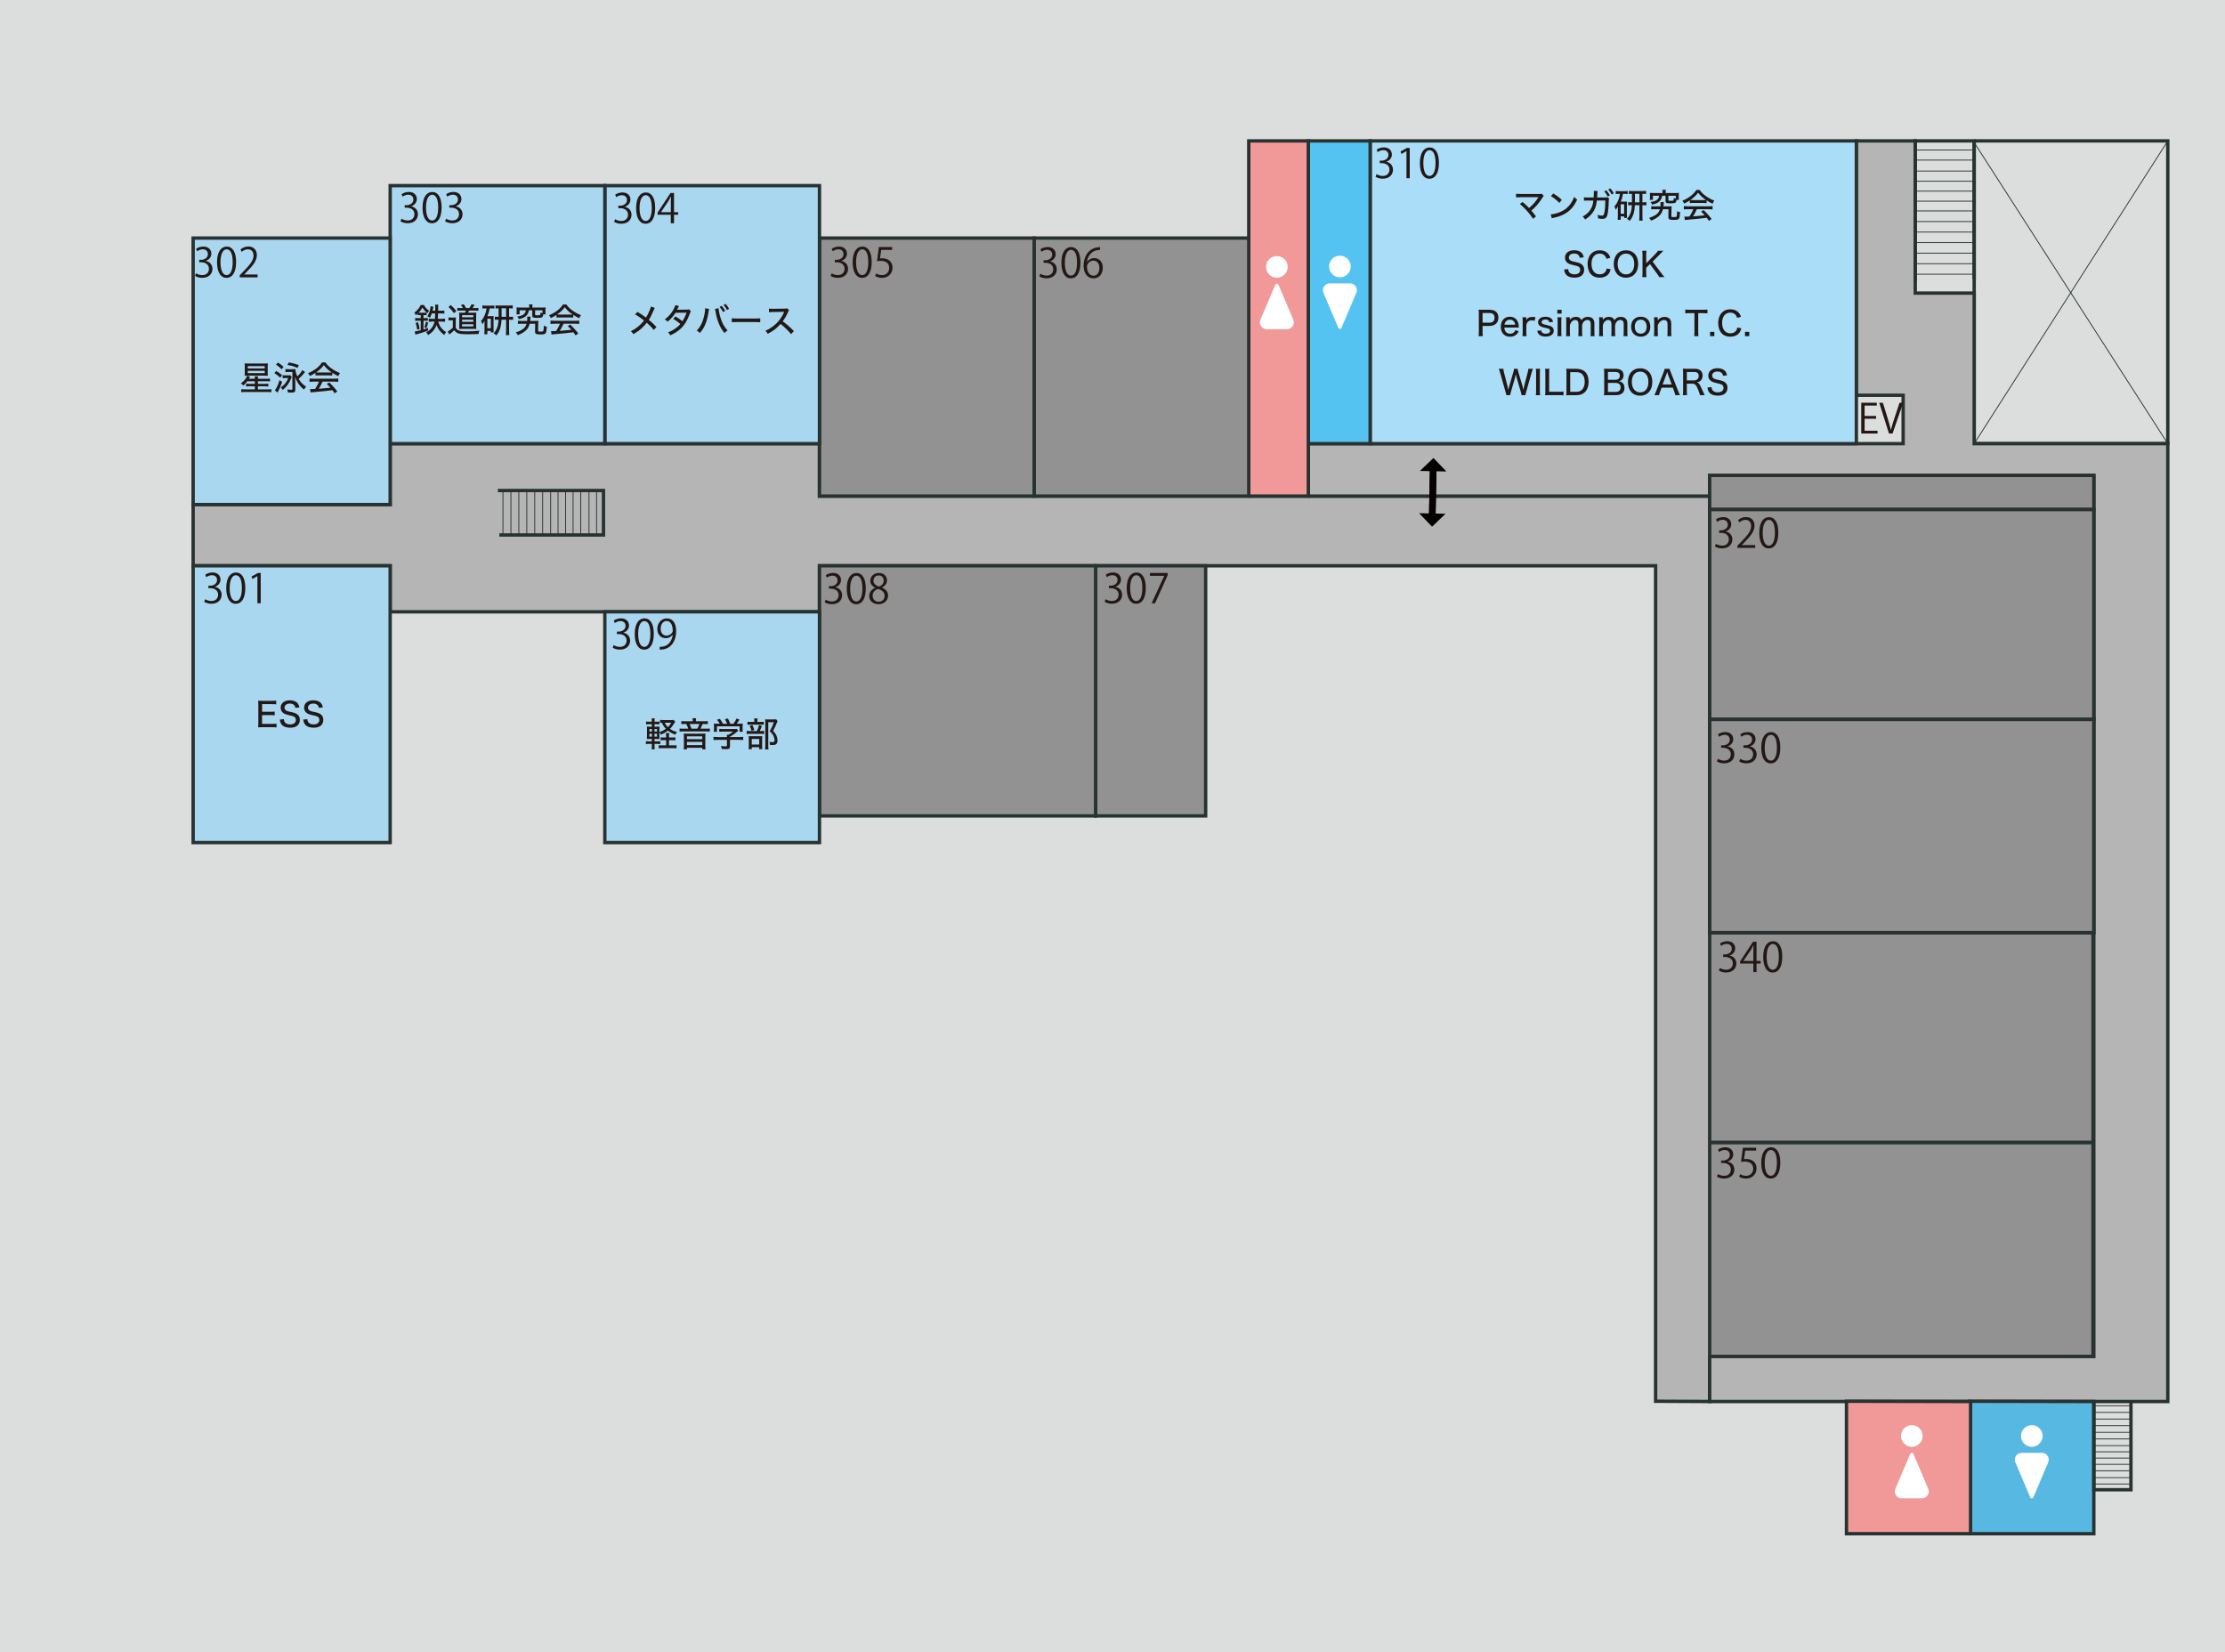 <?xml version="1.0" encoding="UTF-8"?>
<svg xmlns="http://www.w3.org/2000/svg" width="660" height="490" viewBox="0 0 660 490">
  <rect x="0" y="0" width="660" height="490" fill="#808080" stroke="none"/>
  <g id="_背景" data-name="背景">
    <polyline id="base" points="0 0 660 0 660 490 0 490" fill="#dcdddd"/>
    <rect x="506.91" y="276.63" width="113.95" height="62.25" fill="#929292" stroke="#283331" stroke-miterlimit="10" stroke-width="1.04"/>
    <rect x="506.91" y="338.9" width="113.95" height="63.46" fill="#929292" stroke="#283331" stroke-miterlimit="10" stroke-width="1.05"/>
  </g>
  <g id="_廊下" data-name="廊下">
    <polyline points="585.6 41.79 585.6 131.59 643.03 131.59 643.03 41.79 585.6 41.79" fill="#dcdddd" stroke="#283331" stroke-miterlimit="10"/>
    <line x1="585.6" y1="131.59" x2="643.03" y2="41.79" fill="none" stroke="#283331" stroke-miterlimit="10" stroke-width=".25"/>
    <line x1="585.6" y1="42.28" x2="643.03" y2="131.59" fill="none" stroke="#283331" stroke-miterlimit="10" stroke-width=".25"/>
    <polyline points="179.41 181.46 115.74 181.46 115.74 167.81 57.29 167.81 57.29 149.65 115.74 149.65 115.74 131.59 243.08 131.59 243.08 147.14 388.08 147.14 491.99 147.14 507.14 147.14 507.14 415.69 491.1 415.61 491.1 167.81 357.63 167.81 243.08 167.81 243.08 181.46 179.41 181.46" fill="#b5b5b6" stroke="#283331" stroke-miterlimit="10"/>
    <polyline points="388.08 147.14 388.08 131.59 550.65 131.59 564.53 131.59 564.53 117.23 550.65 117.23 550.65 41.79 568.12 41.79 568.12 86.93 585.6 86.93 585.6 131.59 643.03 131.59 643.03 415.69 507.14 415.69 507.14 402.35 621.09 402.35 621.09 151.12 621.09 141.01 507.14 141.01 507.14 147.14 388.08 147.14" fill="#b5b5b6" stroke="#283331" stroke-miterlimit="10"/>
    <g id="_矢印" data-name="矢印">
      <path d="m424.79,156.22l4-3.84-2.94-.06.29-14.71-1.96-.04-.29,14.71-2.94-.06,3.84,4Z" fill="#040000"/>
      <path d="m425.2,135.84l-4,3.84,2.94.06-.29,14.71,1.96.04.29-14.71,2.94.06-3.84-4Z" fill="#040000"/>
    </g>
  </g>
  <g id="_男性用トイレ" data-name="男性用トイレ">
    <polygon points="621.09 415.69 584.29 415.61 584.29 454.9 621.09 454.9 621.09 415.69" fill="#57b9e2" stroke="#283331" stroke-miterlimit="10"/>
    <polyline points="388.08 131.59 406.45 131.59 406.45 41.79 388.08 41.79 388.08 131.59" fill="#54c3f1" stroke="#283331" stroke-miterlimit="10"/>
  </g>
  <g id="_女性用トイレ" data-name="女性用トイレ">
    <polyline points="370.42 147.14 388.08 147.14 388.08 41.79 370.42 41.79 370.42 147.14" fill="#f19899" stroke="#283331" stroke-miterlimit="10"/>
    <polygon points="584.53 415.69 547.72 415.61 547.72 454.9 584.53 454.9 584.53 415.69" fill="#f19899" stroke="#283331" stroke-miterlimit="10"/>
  </g>
  <g id="_使用不可能教室等" data-name="使用不可能教室等">
    <g id="_トイレマーク" data-name="トイレマーク">
      <g id="_男女" data-name="男女">
        <path d="m397.46,82.26c1.77,0,3.21-1.44,3.21-3.21s-1.44-3.21-3.21-3.21-3.21,1.44-3.21,3.21,1.44,3.21,3.21,3.21Z" fill="#fff"/>
        <path d="m400.46,84.05h-6.02c-.68,0-1.31.34-1.69.91-.37.57-.44,1.28-.17,1.91l4.4,10.36c.08.19.26.31.47.31s.39-.12.47-.31l4.4-10.36c.27-.62.2-1.34-.17-1.91-.37-.57-1.01-.91-1.69-.91Z" fill="#fff"/>
      </g>
      <g id="_男女-2" data-name="男女">
        <path d="m567.1,429.12c1.77,0,3.21-1.44,3.21-3.21s-1.44-3.21-3.21-3.21-3.21,1.44-3.21,3.21,1.44,3.21,3.21,3.21Z" fill="#fff"/>
        <path d="m571.97,441.58l-4.4-10.36c-.08-.19-.26-.31-.47-.31s-.39.12-.47.31l-4.4,10.36c-.27.62-.2,1.34.17,1.91.37.57,1.01.91,1.69.91h6.02c.68,0,1.31-.34,1.69-.91.37-.57.44-1.28.17-1.91Z" fill="#fff"/>
      </g>
      <g id="_男女-3" data-name="男女">
        <path d="m378.76,82.37c1.77,0,3.21-1.44,3.21-3.21s-1.44-3.21-3.21-3.21-3.21,1.44-3.21,3.21,1.44,3.21,3.21,3.21Z" fill="#fff"/>
        <path d="m383.63,94.82l-4.4-10.36c-.08-.19-.26-.31-.47-.31s-.39.12-.47.31l-4.4,10.36c-.27.62-.2,1.34.17,1.91.37.57,1.01.91,1.69.91h6.02c.68,0,1.31-.34,1.69-.91.37-.57.44-1.28.17-1.91Z" fill="#fff"/>
      </g>
      <g id="_男女-4" data-name="男女">
        <path d="m602.69,429.12c1.77,0,3.21-1.44,3.21-3.21s-1.44-3.21-3.21-3.21-3.21,1.44-3.21,3.21,1.44,3.21,3.21,3.21Z" fill="#fff"/>
        <path d="m605.7,430.91h-6.02c-.68,0-1.31.34-1.69.91-.37.57-.44,1.28-.17,1.91l4.4,10.36c.08.19.26.31.47.31s.39-.12.47-.31l4.4-10.36c.27-.62.2-1.34-.17-1.91-.37-.57-1.01-.91-1.69-.91Z" fill="#fff"/>
      </g>
    </g>
    <rect x="324.98" y="167.81" width="32.65" height="74.19" fill="#929292" stroke="#283331" stroke-miterlimit="10"/>
    <rect x="507.14" y="141.01" width="113.95" height="10.11" fill="#929292" stroke="#283331" stroke-miterlimit="10"/>
    <rect x="507.14" y="151.12" width="113.95" height="62.25" fill="#929292" stroke="#283331" stroke-miterlimit="10" stroke-width="1.04"/>
    <rect x="507.14" y="213.37" width="113.95" height="63.27" fill="#929292" stroke="#283331" stroke-miterlimit="10" stroke-width="1.05"/>
    <rect id="room306" x="306.75" y="70.61" width="63.67" height="76.53" fill="#929292" stroke="#283331" stroke-miterlimit="10"/>
    <rect id="room308" x="243.08" y="167.81" width="81.9" height="74.19" fill="#929292" stroke="#283331" stroke-miterlimit="10"/>
    <rect id="room305" x="243.08" y="70.61" width="63.67" height="76.53" fill="#929292" stroke="#283331" stroke-miterlimit="10"/>
  </g>
  <g id="_階段" data-name="階段">
    <g>
      <polyline points="632.1 415.69 632.1 441.86 621.09 441.86 621.09 416.06" fill="none" stroke="#283331" stroke-miterlimit="10"/>
      <line x1="632.1" y1="426.79" x2="621.09" y2="426.79" fill="none" stroke="#283331" stroke-miterlimit="10" stroke-width=".25"/>
      <line x1="632.1" y1="424.83" x2="621.09" y2="424.83" fill="none" stroke="#283331" stroke-miterlimit="10" stroke-width=".25"/>
      <line x1="632.1" y1="422.86" x2="621.09" y2="422.86" fill="none" stroke="#283331" stroke-miterlimit="10" stroke-width=".25"/>
      <line x1="632.1" y1="420.89" x2="621.09" y2="420.89" fill="none" stroke="#283331" stroke-miterlimit="10" stroke-width=".25"/>
      <line x1="632.1" y1="418.92" x2="621.09" y2="418.92" fill="none" stroke="#283331" stroke-miterlimit="10" stroke-width=".25"/>
      <line x1="621.09" y1="416.95" x2="632.1" y2="416.95" fill="none" stroke="#283331" stroke-miterlimit="10" stroke-width=".25"/>
      <line x1="632.1" y1="428.77" x2="621.09" y2="428.77" fill="none" stroke="#283331" stroke-miterlimit="10" stroke-width=".25"/>
      <line x1="632.1" y1="430.6" x2="621.09" y2="430.6" fill="none" stroke="#283331" stroke-miterlimit="10" stroke-width=".25"/>
      <line x1="632.1" y1="432.47" x2="621.09" y2="432.47" fill="none" stroke="#283331" stroke-miterlimit="10" stroke-width=".25"/>
      <line x1="632.1" y1="434.32" x2="621.09" y2="434.32" fill="none" stroke="#283331" stroke-miterlimit="10" stroke-width=".25"/>
      <line x1="632.1" y1="436.23" x2="621.09" y2="436.23" fill="none" stroke="#283331" stroke-miterlimit="10" stroke-width=".25"/>
      <line x1="632.1" y1="438.27" x2="621.09" y2="438.27" fill="none" stroke="#283331" stroke-miterlimit="10" stroke-width=".25"/>
      <line x1="632.1" y1="440.15" x2="621.09" y2="440.15" fill="none" stroke="#283331" stroke-miterlimit="10" stroke-width=".25"/>
    </g>
    <g>
      <polyline points="147.68 145.49 179.01 145.49 179.01 158.67 148.12 158.67" fill="none" stroke="#283331" stroke-miterlimit="10"/>
      <line x1="160.97" y1="145.49" x2="160.97" y2="158.67" fill="none" stroke="#283331" stroke-miterlimit="10" stroke-width=".25"/>
      <line x1="158.62" y1="145.49" x2="158.62" y2="158.67" fill="none" stroke="#283331" stroke-miterlimit="10" stroke-width=".25"/>
      <line x1="156.26" y1="145.49" x2="156.26" y2="158.67" fill="none" stroke="#283331" stroke-miterlimit="10" stroke-width=".25"/>
      <line x1="153.9" y1="145.49" x2="153.9" y2="158.67" fill="none" stroke="#283331" stroke-miterlimit="10" stroke-width=".25"/>
      <line x1="151.55" y1="145.49" x2="151.55" y2="158.67" fill="none" stroke="#283331" stroke-miterlimit="10" stroke-width=".25"/>
      <line x1="149.19" y1="158.67" x2="149.19" y2="145.49" fill="none" stroke="#283331" stroke-miterlimit="10" stroke-width=".25"/>
      <line x1="163.34" y1="145.49" x2="163.34" y2="158.67" fill="none" stroke="#283331" stroke-miterlimit="10" stroke-width=".25"/>
      <line x1="165.53" y1="145.49" x2="165.53" y2="158.67" fill="none" stroke="#283331" stroke-miterlimit="10" stroke-width=".25"/>
      <line x1="167.77" y1="145.49" x2="167.77" y2="158.67" fill="none" stroke="#283331" stroke-miterlimit="10" stroke-width=".25"/>
      <line x1="169.99" y1="145.49" x2="169.99" y2="158.67" fill="none" stroke="#283331" stroke-miterlimit="10" stroke-width=".25"/>
      <line x1="172.27" y1="145.49" x2="172.27" y2="158.67" fill="none" stroke="#283331" stroke-miterlimit="10" stroke-width=".25"/>
      <line x1="174.72" y1="145.49" x2="174.72" y2="158.67" fill="none" stroke="#283331" stroke-miterlimit="10" stroke-width=".25"/>
      <line x1="176.97" y1="145.49" x2="176.97" y2="158.67" fill="none" stroke="#283331" stroke-miterlimit="10" stroke-width=".25"/>
    </g>
    <g>
      <polyline points="568.12 83.34 568.12 41.79 585.6 41.79 585.6 82.76" fill="none" stroke="#283331" stroke-miterlimit="10"/>
      <line x1="568.12" y1="65.71" x2="585.6" y2="65.71" fill="none" stroke="#283331" stroke-miterlimit="10" stroke-width=".25"/>
      <line x1="568.12" y1="68.83" x2="585.6" y2="68.83" fill="none" stroke="#283331" stroke-miterlimit="10" stroke-width=".25"/>
      <line x1="568.12" y1="71.96" x2="585.6" y2="71.96" fill="none" stroke="#283331" stroke-miterlimit="10" stroke-width=".25"/>
      <line x1="568.12" y1="75.08" x2="585.6" y2="75.08" fill="none" stroke="#283331" stroke-miterlimit="10" stroke-width=".25"/>
      <line x1="568.12" y1="78.21" x2="585.6" y2="78.21" fill="none" stroke="#283331" stroke-miterlimit="10" stroke-width=".25"/>
      <line x1="568.12" y1="81.33" x2="585.6" y2="81.33" fill="none" stroke="#283331" stroke-miterlimit="10" stroke-width=".25"/>
      <line x1="568.12" y1="62.56" x2="585.6" y2="62.56" fill="none" stroke="#283331" stroke-miterlimit="10" stroke-width=".25"/>
      <line x1="568.12" y1="59.67" x2="585.6" y2="59.67" fill="none" stroke="#283331" stroke-miterlimit="10" stroke-width=".25"/>
      <line x1="568.12" y1="56.69" x2="585.6" y2="56.69" fill="none" stroke="#283331" stroke-miterlimit="10" stroke-width=".25"/>
      <line x1="568.12" y1="53.75" x2="585.6" y2="53.75" fill="none" stroke="#283331" stroke-miterlimit="10" stroke-width=".25"/>
      <line x1="568.12" y1="50.73" x2="585.6" y2="50.73" fill="none" stroke="#283331" stroke-miterlimit="10" stroke-width=".25"/>
      <line x1="568.12" y1="47.48" x2="585.6" y2="47.48" fill="none" stroke="#283331" stroke-miterlimit="10" stroke-width=".25"/>
      <line x1="568.12" y1="44.5" x2="585.6" y2="44.5" fill="none" stroke="#283331" stroke-miterlimit="10" stroke-width=".25"/>
    </g>
  </g>
  <g id="MLOC-available">
    <rect id="room309" x="179.41" y="181.46" width="63.67" height="68.45" fill="#a8d7ef" stroke="#283331" stroke-miterlimit="10"/>
    <rect id="room304" x="179.41" y="55.06" width="63.67" height="76.53" fill="#a8d7ef" stroke="#283331" stroke-miterlimit="10"/>
    <rect id="room303" x="115.74" y="55.06" width="63.67" height="76.53" fill="#a8d7ef" stroke="#283331" stroke-miterlimit="10"/>
    <rect id="room302" x="57.29" y="70.61" width="58.44" height="79.04" fill="#a8d7ef" stroke="#283331" stroke-miterlimit="10"/>
    <rect id="room310" x="406.49" y="41.79" width="144.16" height="89.8" fill="#aaddf7" stroke="#283331" stroke-miterlimit="10"/>
    <rect id="room301" x="57.29" y="167.81" width="58.44" height="82.1" fill="#a8d7ef" stroke="#283331" stroke-miterlimit="10"/>
  </g>
  <g id="MNOINT-word">
    <g>
      <path d="m556.92,128.59h-4.82v-9.14h4.62v.84h-3.62v3.09h3.41v.83h-3.41v3.54h3.83v.84Z" fill="#231815"/>
      <path d="m564.53,119.45l-3.14,9.14h-1.06l-2.89-9.13h1.08l1.4,4.58c.38,1.24.72,2.39.96,3.45h.04c.24-1.07.61-2.25,1.02-3.45l1.52-4.59h1.07Z" fill="#231815"/>
    </g>
    <g>
      <path d="m61.06,77.41c1.06.18,1.96,1.03,1.96,2.33,0,1.43-1.03,2.67-3.05,2.67-.9,0-1.71-.29-2.12-.58l.3-.77c.32.22,1.04.54,1.83.54,1.51,0,2-1.06,2-1.88,0-1.32-1.12-1.92-2.29-1.92h-.59v-.74h.59c.86,0,1.98-.54,1.98-1.67,0-.78-.47-1.45-1.55-1.45-.66,0-1.28.32-1.64.59l-.3-.73c.43-.34,1.27-.67,2.13-.67,1.64,0,2.38,1.04,2.38,2.12,0,.92-.59,1.75-1.63,2.12v.04Z" fill="#231815"/>
      <path d="m64.38,77.8c0-3.14,1.22-4.67,2.9-4.67s2.75,1.61,2.75,4.55c0,3.12-1.09,4.73-2.88,4.73-1.63,0-2.77-1.61-2.77-4.61Zm4.64-.07c0-2.24-.54-3.79-1.8-3.79-1.07,0-1.82,1.43-1.82,3.79s.66,3.86,1.79,3.86c1.33,0,1.83-1.73,1.83-3.86Z" fill="#231815"/>
      <path d="m76.42,82.26h-5.31v-.61l.88-.92c2.13-2.16,3.21-3.47,3.21-4.93,0-.96-.42-1.85-1.72-1.85-.72,0-1.37.4-1.8.74l-.34-.7c.55-.49,1.37-.88,2.33-.88,1.81,0,2.53,1.32,2.53,2.55,0,1.69-1.19,3.13-3.05,5l-.71.74v.02h3.97v.82Z" fill="#231815"/>
    </g>
    <g>
      <path d="m122.01,61.21c1.06.18,1.96,1.03,1.96,2.33,0,1.43-1.03,2.67-3.05,2.67-.9,0-1.71-.29-2.12-.58l.3-.77c.32.22,1.04.54,1.83.54,1.51,0,2-1.06,2-1.88,0-1.32-1.12-1.92-2.29-1.92h-.59v-.74h.59c.86,0,1.98-.54,1.98-1.67,0-.78-.47-1.45-1.55-1.45-.66,0-1.28.32-1.64.59l-.3-.73c.43-.34,1.27-.67,2.13-.67,1.64,0,2.38,1.04,2.38,2.12,0,.92-.59,1.75-1.63,2.12v.04Z" fill="#231815"/>
      <path d="m125.34,61.61c0-3.14,1.22-4.67,2.9-4.67s2.75,1.61,2.75,4.55c0,3.12-1.09,4.73-2.88,4.73-1.63,0-2.77-1.61-2.77-4.61Zm4.64-.07c0-2.24-.54-3.79-1.8-3.79-1.07,0-1.82,1.43-1.82,3.79s.66,3.86,1.79,3.86c1.33,0,1.83-1.73,1.83-3.86Z" fill="#231815"/>
      <path d="m135.24,61.21c1.06.18,1.96,1.03,1.96,2.33,0,1.43-1.03,2.67-3.05,2.67-.9,0-1.71-.29-2.12-.58l.3-.77c.32.22,1.04.54,1.83.54,1.51,0,2-1.06,2-1.88,0-1.32-1.12-1.92-2.29-1.92h-.59v-.74h.59c.86,0,1.98-.54,1.98-1.67,0-.78-.47-1.45-1.55-1.45-.66,0-1.28.32-1.64.59l-.3-.73c.43-.34,1.27-.67,2.13-.67,1.64,0,2.38,1.04,2.38,2.12,0,.92-.59,1.75-1.63,2.12v.04Z" fill="#231815"/>
    </g>
    <g>
      <path d="m185.37,61.36c1.06.18,1.96,1.03,1.96,2.33,0,1.43-1.03,2.67-3.05,2.67-.9,0-1.71-.29-2.12-.58l.3-.77c.32.22,1.04.54,1.83.54,1.51,0,2-1.06,2-1.88,0-1.32-1.12-1.92-2.29-1.92h-.59v-.74h.59c.86,0,1.98-.54,1.98-1.67,0-.78-.47-1.45-1.55-1.45-.66,0-1.28.32-1.64.59l-.3-.73c.43-.34,1.27-.67,2.13-.67,1.64,0,2.38,1.04,2.38,2.12,0,.92-.59,1.75-1.63,2.12v.04Z" fill="#231815"/>
      <path d="m188.69,61.75c0-3.14,1.22-4.67,2.9-4.67s2.75,1.61,2.75,4.55c0,3.12-1.09,4.73-2.88,4.73-1.63,0-2.77-1.61-2.77-4.61Zm4.64-.07c0-2.24-.54-3.79-1.8-3.79-1.07,0-1.82,1.43-1.82,3.79s.66,3.86,1.79,3.86c1.33,0,1.83-1.73,1.83-3.86Z" fill="#231815"/>
      <path d="m199.93,66.22h-.95v-2.52h-3.92v-.64l3.84-5.83h1.03v5.7h1.22v.77h-1.22v2.52Zm-3.86-3.29h2.92v-3.19c0-.49.02-.97.05-1.44h-.05c-.28.55-.49.94-.72,1.34l-2.2,3.26v.02Z" fill="#231815"/>
    </g>
    <g>
      <path d="m249.6,77.41c1.06.18,1.96,1.03,1.96,2.33,0,1.43-1.03,2.67-3.05,2.67-.9,0-1.71-.29-2.12-.58l.3-.77c.32.22,1.04.54,1.83.54,1.51,0,2-1.06,2-1.88,0-1.32-1.12-1.92-2.29-1.92h-.59v-.74h.59c.86,0,1.98-.54,1.98-1.67,0-.78-.47-1.45-1.55-1.45-.66,0-1.28.32-1.64.59l-.3-.73c.43-.34,1.27-.67,2.13-.67,1.64,0,2.38,1.04,2.38,2.12,0,.92-.59,1.75-1.63,2.12v.04Z" fill="#231815"/>
      <path d="m252.92,77.8c0-3.14,1.22-4.67,2.9-4.67s2.75,1.61,2.75,4.55c0,3.12-1.09,4.73-2.88,4.73-1.63,0-2.77-1.61-2.77-4.61Zm4.64-.07c0-2.24-.54-3.79-1.8-3.79-1.07,0-1.82,1.43-1.82,3.79s.66,3.86,1.79,3.86c1.33,0,1.83-1.73,1.83-3.86Z" fill="#231815"/>
      <path d="m264.63,73.28v.83h-3.23l-.37,2.54c.19-.02.38-.05.7-.05,1.59,0,3.02.95,3.02,2.76s-1.32,3.05-3.09,3.05c-.9,0-1.66-.26-2.06-.53l.29-.78c.34.23,1,.5,1.78.5,1.13,0,2.1-.83,2.09-2.12,0-1.24-.79-2.1-2.47-2.1-.48,0-.85.04-1.15.08l.56-4.19h3.95Z" fill="#231815"/>
    </g>
    <g>
      <path d="m311.51,77.55c1.06.18,1.96,1.03,1.96,2.33,0,1.43-1.03,2.67-3.05,2.67-.9,0-1.71-.29-2.12-.58l.3-.77c.32.22,1.04.54,1.83.54,1.51,0,2-1.06,2-1.88,0-1.32-1.12-1.92-2.29-1.92h-.59v-.74h.59c.86,0,1.98-.54,1.98-1.67,0-.78-.47-1.45-1.55-1.45-.66,0-1.28.32-1.64.59l-.3-.73c.43-.34,1.27-.67,2.13-.67,1.64,0,2.38,1.04,2.38,2.12,0,.92-.59,1.75-1.63,2.12v.04Z" fill="#231815"/>
      <path d="m314.84,77.95c0-3.14,1.22-4.67,2.9-4.67s2.75,1.61,2.75,4.55c0,3.12-1.09,4.73-2.88,4.73-1.63,0-2.77-1.61-2.77-4.61Zm4.64-.07c0-2.24-.54-3.79-1.8-3.79-1.07,0-1.82,1.43-1.82,3.79s.66,3.86,1.79,3.86c1.33,0,1.83-1.73,1.83-3.86Z" fill="#231815"/>
      <path d="m322.48,77.65c.41-.6,1.14-1.1,2.1-1.1,1.52,0,2.54,1.14,2.54,2.87s-1.01,3.14-2.76,3.14-2.93-1.45-2.93-3.78,1.13-4.93,4.04-5.41c.34-.05.64-.08.84-.08v.83c-2.48,0-3.67,1.81-3.87,3.54h.04Zm3.63,1.83c0-1.38-.74-2.18-1.82-2.18s-1.86,1.03-1.86,1.7c.01,1.64.71,2.77,1.96,2.77,1.04,0,1.73-.94,1.73-2.29Z" fill="#231815"/>
    </g>
    <g>
      <path d="m330.89,174.07c1.06.18,1.96,1.03,1.96,2.33,0,1.43-1.03,2.67-3.05,2.67-.9,0-1.71-.29-2.12-.58l.3-.77c.32.22,1.04.54,1.83.54,1.51,0,2-1.06,2-1.88,0-1.32-1.12-1.92-2.29-1.92h-.59v-.74h.59c.86,0,1.98-.54,1.98-1.67,0-.78-.47-1.45-1.55-1.45-.66,0-1.28.32-1.64.59l-.3-.73c.43-.34,1.27-.67,2.13-.67,1.64,0,2.38,1.04,2.38,2.12,0,.92-.59,1.75-1.63,2.12v.04Z" fill="#231815"/>
      <path d="m334.22,174.47c0-3.14,1.22-4.67,2.9-4.67s2.75,1.61,2.75,4.55c0,3.12-1.09,4.73-2.88,4.73-1.63,0-2.77-1.61-2.77-4.61Zm4.64-.07c0-2.24-.54-3.79-1.8-3.79-1.07,0-1.82,1.43-1.82,3.79s.66,3.86,1.79,3.86c1.33,0,1.83-1.73,1.83-3.86Z" fill="#231815"/>
      <path d="m341.11,169.95h5.26v.64l-3.75,8.35h-1.02l3.75-8.13v-.02h-4.25v-.83Z" fill="#231815"/>
    </g>
    <g>
      <path d="m247.84,174.21c1.06.18,1.96,1.03,1.96,2.33,0,1.43-1.03,2.67-3.05,2.67-.9,0-1.71-.29-2.12-.58l.3-.77c.32.22,1.04.54,1.83.54,1.51,0,2-1.06,2-1.88,0-1.32-1.12-1.92-2.29-1.92h-.59v-.74h.59c.86,0,1.98-.54,1.98-1.67,0-.78-.47-1.45-1.55-1.45-.66,0-1.28.32-1.64.59l-.3-.73c.43-.34,1.27-.67,2.13-.67,1.64,0,2.38,1.04,2.38,2.12,0,.92-.59,1.75-1.63,2.12v.04Z" fill="#231815"/>
      <path d="m251.17,174.61c0-3.14,1.22-4.67,2.9-4.67s2.75,1.61,2.75,4.55c0,3.12-1.09,4.73-2.88,4.73-1.63,0-2.77-1.61-2.77-4.61Zm4.64-.07c0-2.24-.54-3.79-1.8-3.79-1.07,0-1.82,1.43-1.82,3.79s.66,3.86,1.79,3.86c1.33,0,1.83-1.73,1.83-3.86Z" fill="#231815"/>
      <path d="m259.56,174.31c-.97-.47-1.4-1.26-1.4-2.03,0-1.39,1.09-2.34,2.54-2.34,1.63,0,2.41,1.1,2.41,2.18,0,.77-.41,1.61-1.47,2.12v.05c1.1.47,1.79,1.27,1.79,2.35,0,1.52-1.25,2.57-2.83,2.57-1.71,0-2.77-1.09-2.77-2.39,0-1.16.7-2,1.74-2.47v-.05Zm2.84,2.45c0-1.13-.76-1.7-1.94-2.09-1.06.35-1.62,1.12-1.62,2,0,1.02.68,1.8,1.76,1.8,1.15,0,1.8-.78,1.8-1.72Zm-3.3-4.57c-.01.96.67,1.49,1.67,1.79.78-.3,1.37-.91,1.37-1.76,0-.76-.42-1.54-1.47-1.54s-1.56.73-1.56,1.51Z" fill="#231815"/>
    </g>
    <g>
      <path d="m184.95,187.68c1.06.18,1.96,1.03,1.96,2.33,0,1.43-1.03,2.67-3.05,2.67-.9,0-1.71-.29-2.12-.58l.3-.77c.32.22,1.04.54,1.83.54,1.51,0,2-1.06,2-1.88,0-1.32-1.12-1.92-2.29-1.92h-.59v-.74h.59c.86,0,1.98-.54,1.98-1.67,0-.78-.47-1.45-1.55-1.45-.66,0-1.28.32-1.64.59l-.3-.73c.43-.34,1.27-.67,2.13-.67,1.64,0,2.38,1.04,2.38,2.12,0,.92-.59,1.75-1.63,2.12v.04Z" fill="#231815"/>
      <path d="m188.28,188.07c0-3.14,1.22-4.67,2.9-4.67s2.75,1.61,2.75,4.55c0,3.12-1.09,4.73-2.88,4.73-1.63,0-2.77-1.61-2.77-4.61Zm4.64-.07c0-2.24-.54-3.79-1.8-3.79-1.07,0-1.82,1.43-1.82,3.79s.66,3.86,1.79,3.86c1.33,0,1.83-1.73,1.83-3.86Z" fill="#231815"/>
      <path d="m199.52,188.29c-.49.62-1.19,1-2.06,1-1.54,0-2.48-1.2-2.48-2.72,0-1.64,1.08-3.15,2.84-3.15s2.75,1.46,2.75,3.75c0,2.99-1.51,5.06-3.81,5.42-.42.07-.8.1-1.07.08v-.83c.25.02.54-.01.92-.06,1.51-.22,2.65-1.44,2.95-3.49h-.04Zm-3.54-1.79c0,1.21.68,2.03,1.71,2.03.97,0,1.86-.74,1.86-1.46,0-1.73-.64-2.89-1.82-2.89-1.04,0-1.75.98-1.75,2.33Z" fill="#231815"/>
    </g>
    <g>
      <path d="m63.78,174.07c1.06.18,1.96,1.03,1.96,2.33,0,1.43-1.03,2.67-3.05,2.67-.9,0-1.71-.29-2.12-.58l.3-.77c.32.22,1.04.54,1.83.54,1.51,0,2-1.06,2-1.88,0-1.32-1.12-1.92-2.29-1.92h-.59v-.74h.59c.86,0,1.98-.54,1.98-1.67,0-.78-.47-1.45-1.55-1.45-.66,0-1.28.32-1.64.59l-.3-.73c.43-.34,1.27-.67,2.13-.67,1.64,0,2.38,1.04,2.38,2.12,0,.92-.59,1.75-1.63,2.12v.04Z" fill="#231815"/>
      <path d="m67.11,174.47c0-3.14,1.22-4.67,2.9-4.67s2.75,1.61,2.75,4.55c0,3.12-1.09,4.73-2.88,4.73-1.63,0-2.77-1.61-2.77-4.61Zm4.64-.07c0-2.24-.54-3.79-1.8-3.79-1.07,0-1.82,1.43-1.82,3.79s.66,3.86,1.79,3.86c1.33,0,1.83-1.73,1.83-3.86Z" fill="#231815"/>
      <path d="m76.36,178.93v-8.05h-.02l-1.48.85-.24-.74,1.86-1.04h.85v8.98h-.97Z" fill="#231815"/>
    </g>
    <g>
      <path d="m411.24,48c1.06.18,1.96,1.03,1.96,2.33,0,1.43-1.03,2.67-3.05,2.67-.9,0-1.71-.29-2.12-.58l.3-.77c.32.22,1.04.54,1.83.54,1.51,0,2-1.06,2-1.88,0-1.32-1.12-1.92-2.29-1.92h-.59v-.74h.59c.86,0,1.98-.54,1.98-1.67,0-.78-.47-1.45-1.55-1.45-.66,0-1.28.32-1.64.59l-.3-.73c.43-.34,1.27-.67,2.13-.67,1.64,0,2.38,1.04,2.38,2.12,0,.92-.59,1.75-1.63,2.12v.04Z" fill="#231815"/>
      <path d="m417.2,52.86v-8.05h-.02l-1.48.85-.24-.74,1.86-1.04h.85v8.98h-.97Z" fill="#231815"/>
      <path d="m421.18,48.4c0-3.14,1.22-4.67,2.9-4.67s2.75,1.61,2.75,4.55c0,3.12-1.09,4.73-2.88,4.73-1.63,0-2.77-1.61-2.77-4.61Zm4.64-.07c0-2.24-.54-3.79-1.8-3.79-1.07,0-1.82,1.43-1.82,3.79s.66,3.86,1.79,3.86c1.33,0,1.83-1.73,1.83-3.86Z" fill="#231815"/>
    </g>
    <g>
      <path d="m511.91,157.65c1.06.18,1.96,1.03,1.96,2.33,0,1.43-1.03,2.67-3.05,2.67-.9,0-1.71-.29-2.12-.58l.3-.77c.32.22,1.04.54,1.83.54,1.51,0,2-1.06,2-1.88,0-1.32-1.12-1.92-2.29-1.92h-.59v-.74h.59c.86,0,1.98-.54,1.98-1.67,0-.78-.47-1.45-1.55-1.45-.66,0-1.28.32-1.64.59l-.3-.73c.43-.34,1.27-.67,2.13-.67,1.64,0,2.38,1.04,2.38,2.12,0,.92-.59,1.75-1.63,2.12v.04Z" fill="#231815"/>
      <path d="m520.66,162.51h-5.31v-.61l.88-.92c2.13-2.16,3.21-3.47,3.21-4.93,0-.96-.42-1.85-1.72-1.85-.72,0-1.37.4-1.8.74l-.34-.7c.55-.49,1.37-.88,2.33-.88,1.81,0,2.53,1.32,2.53,2.55,0,1.69-1.19,3.13-3.05,5l-.71.74v.02h3.97v.82Z" fill="#231815"/>
      <path d="m521.85,158.05c0-3.14,1.22-4.67,2.9-4.67s2.75,1.61,2.75,4.55c0,3.12-1.09,4.73-2.88,4.73-1.63,0-2.77-1.61-2.77-4.61Zm4.64-.07c0-2.24-.54-3.79-1.8-3.79-1.07,0-1.82,1.43-1.82,3.79s.66,3.86,1.79,3.86c1.33,0,1.83-1.73,1.83-3.86Z" fill="#231815"/>
    </g>
    <g>
      <path d="m512.5,221.41c1.06.18,1.96,1.03,1.96,2.33,0,1.43-1.03,2.67-3.05,2.67-.9,0-1.71-.29-2.12-.58l.3-.77c.32.22,1.04.54,1.83.54,1.51,0,2-1.06,2-1.88,0-1.32-1.12-1.92-2.29-1.92h-.59v-.74h.59c.86,0,1.98-.54,1.98-1.67,0-.78-.47-1.45-1.55-1.45-.66,0-1.28.32-1.64.59l-.3-.73c.43-.34,1.27-.67,2.13-.67,1.64,0,2.38,1.04,2.38,2.12,0,.92-.59,1.75-1.63,2.12v.04Z" fill="#231815"/>
      <path d="m519.11,221.41c1.06.18,1.96,1.03,1.96,2.33,0,1.43-1.03,2.67-3.05,2.67-.9,0-1.72-.29-2.12-.58l.3-.77c.32.22,1.04.54,1.83.54,1.51,0,2-1.06,2-1.88,0-1.32-1.12-1.92-2.29-1.92h-.59v-.74h.59c.86,0,1.98-.54,1.98-1.67,0-.78-.47-1.45-1.55-1.45-.66,0-1.28.32-1.64.59l-.3-.73c.43-.34,1.27-.67,2.13-.67,1.64,0,2.38,1.04,2.38,2.12,0,.92-.59,1.75-1.63,2.12v.04Z" fill="#231815"/>
      <path d="m522.44,221.81c0-3.14,1.22-4.67,2.9-4.67s2.75,1.61,2.75,4.55c0,3.12-1.09,4.73-2.88,4.73-1.63,0-2.77-1.61-2.77-4.61Zm4.64-.07c0-2.24-.54-3.79-1.8-3.79-1.07,0-1.82,1.43-1.82,3.79s.66,3.86,1.79,3.86c1.33,0,1.83-1.73,1.83-3.86Z" fill="#231815"/>
    </g>
    <g>
      <path d="m513.09,283.44c1.06.18,1.96,1.03,1.96,2.33,0,1.43-1.03,2.67-3.05,2.67-.9,0-1.71-.29-2.12-.58l.3-.77c.32.22,1.04.54,1.83.54,1.51,0,2-1.06,2-1.88,0-1.32-1.12-1.92-2.29-1.92h-.59v-.74h.59c.86,0,1.98-.54,1.98-1.67,0-.78-.47-1.45-1.55-1.45-.66,0-1.28.32-1.64.59l-.3-.73c.43-.34,1.27-.67,2.13-.67,1.64,0,2.38,1.04,2.38,2.12,0,.92-.59,1.75-1.63,2.12v.04Z" fill="#231815"/>
      <path d="m521.04,288.3h-.95v-2.52h-3.92v-.64l3.84-5.83h1.03v5.7h1.22v.77h-1.22v2.52Zm-3.86-3.29h2.92v-3.19c0-.49.02-.97.05-1.44h-.05c-.28.55-.49.94-.72,1.34l-2.2,3.26v.02Z" fill="#231815"/>
      <path d="m523.02,283.84c0-3.14,1.22-4.67,2.9-4.67s2.75,1.61,2.75,4.55c0,3.12-1.09,4.73-2.88,4.73-1.63,0-2.77-1.61-2.77-4.61Zm4.64-.07c0-2.24-.54-3.79-1.8-3.79-1.07,0-1.82,1.43-1.82,3.79s.66,3.86,1.79,3.86c1.33,0,1.83-1.73,1.83-3.86Z" fill="#231815"/>
    </g>
    <g>
      <path d="m451.63,59.91c.57.46.9.76,1.32,1.18q.54.54.61.61c.47-.39.96-.86,1.32-1.25.48-.52,1.1-1.34,1.4-1.85t.05-.08s0-.03.03-.05c-.1.01-.21.02-.4.02h-4.92c-.64,0-.88.01-1.34.05v-1.08c.4.05.73.07,1.36.07h5.56c.39,0,.51,0,.72-.08l.58.67c-.13.14-.2.22-.42.57-.94,1.5-2.05,2.78-3.26,3.76.37.42.81.98,1.38,1.74l-.87.7c-.54-.85-1.08-1.54-1.93-2.48-.74-.82-1.26-1.31-1.99-1.91l.8-.59Z" fill="#231815"/>
      <path d="m459.99,63.58c.81-.03,2.02-.34,2.94-.75,1.25-.55,2.19-1.31,2.98-2.43.45-.66.74-1.2,1.05-2.02.33.41.46.53.87.82-.83,1.81-1.77,2.97-3.12,3.88-1.01.69-2.25,1.18-3.78,1.5-.38.08-.42.09-.63.16l-.31-1.16Zm.76-6.2c1.14.71,1.77,1.19,2.52,1.91l-.72.89c-.77-.82-1.58-1.47-2.49-2l.69-.8Z" fill="#231815"/>
      <path d="m472.73,58.57c.04-.48.06-1,.06-1.43,0-.25-.01-.32-.03-.51l1.12.02c-.04.21-.04.29-.09,1.26,0,.17,0,.29-.04.66h2.33c.45-.01.52-.02.74-.09l.49.43c-.07.17-.09.29-.1.64-.06,2.19-.24,3.79-.51,4.51-.25.63-.62.86-1.4.86-.37,0-.71-.04-1.25-.14,0-.5-.03-.66-.18-1.06.58.17.97.25,1.31.25.45,0,.6-.23.77-1.15.14-.73.24-2.1.24-3.35h-2.52c-.08.71-.09.77-.17,1.15-.28,1.29-.81,2.28-1.7,3.2-.51.53-.93.86-1.6,1.28-.28-.43-.39-.56-.74-.86,1.23-.66,2.06-1.48,2.6-2.57.32-.66.44-1.1.58-2.18h-1.72c-.62,0-.73,0-1.07.05v-1.03c.34.06.58.07,1.08.07h1.8Zm3.76-2.12c.47.53.69.85,1.04,1.5l-.62.34c-.33-.62-.61-1.04-1.04-1.53l.62-.31Zm1.17-.57c.48.53.69.83,1.03,1.46l-.61.35c-.31-.58-.59-1-1.02-1.5l.6-.31Z" fill="#231815"/>
      <path d="m480.12,57.5c-.36,0-.59.01-.85.05v-.91c.27.04.55.06.93.06h1.71c.4,0,.63-.01.91-.06v.9c-.27-.03-.5-.04-.84-.04h-.56c-.13.86-.3,1.47-.65,2.31h1.23c.31,0,.42-.01.6-.03-.02.24-.02.37-.02.76v3.3c0,.39,0,.55.03.8h-.85v-.47h-1.01v1.02h-.91c.04-.27.06-.57.06-1v-1.99c0-.36,0-.58.03-1.03-.18.39-.35.65-.68,1.05-.12-.5-.2-.7-.38-.98.57-.59.95-1.27,1.31-2.3.18-.51.25-.83.34-1.44h-.4Zm.62,5.9h1.03v-2.83h-1.03v2.83Zm3.34-3.56v-2.36c-.43,0-.64.01-.92.05v-.92c.21.04.55.06,1.07.06h2.99c.45,0,.75-.02,1.05-.06v.92c-.29-.04-.52-.05-.99-.05h-.09v2.53h.18c.49,0,.72,0,1-.05v.95c-.29-.04-.53-.05-1-.05h-.18v3.4c0,.42.02.76.06,1.17h-1.02c.05-.43.07-.71.07-1.17v-3.4h-1.35c-.05.98-.13,1.56-.3,2.2-.27,1.02-.62,1.71-1.25,2.47-.24-.28-.45-.44-.8-.61.62-.68.98-1.35,1.23-2.28.13-.5.19-.98.23-1.78h-.11c-.47,0-.69,0-.99.05v-.95c.28.04.5.05.99.05h.13v-.17Zm2.22.17v-2.53h-1.33v2.53h1.33Z" fill="#231815"/>
      <path d="m494.77,61.22c.52,0,.74,0,1.09-.05-.03.27-.04.43-.04.9l-.04,2c0,.27.09.32.64.32.71,0,.85-.04.92-.23.08-.22.13-.79.15-1.53.33.16.47.21.88.3-.16,2.23-.21,2.29-1.99,2.29-1.21,0-1.49-.16-1.49-.88v-.05l.03-2.24h-1.64c-.2.8-.48,1.32-.99,1.85-.61.63-1.48,1.15-2.54,1.54-.17-.36-.27-.49-.57-.82,1.1-.36,1.91-.77,2.41-1.25.38-.35.63-.78.78-1.32h-1.46c-.54,0-.83.01-1.1.06v-.95c.28.04.58.06,1.08.06h1.65c.03-.37.05-.52.05-.71s-.02-.37-.04-.56h1.01c-.04.21-.04.24-.08.75,0,.19-.02.32-.05.52h1.34Zm-1.61-4.23c0-.29-.02-.46-.06-.68h1.03c-.04.2-.05.37-.05.68v.26h2.86c.42,0,.68,0,1.07-.05-.03.21-.04.4-.04.72v.63c0,.31,0,.5.04.73h-.7c-.13.95-.29,1.03-1.95,1.03-1.04,0-1.31-.14-1.31-.66v-1.59h-.99c-.12.59-.22.87-.46,1.22-.35.53-.79.85-1.53,1.12-.24.09-.44.15-.96.3-.15-.28-.27-.46-.51-.77,1.14-.22,1.6-.39,2-.75.32-.29.48-.61.55-1.12h-1.85v1.21h-.92c.03-.23.05-.42.05-.73v-.62c0-.31,0-.5-.04-.72.38.04.63.05,1.06.05h2.71v-.26Zm3.93,1.07h-2.19v1.23c0,.24.07.26.8.26s.78-.06.8-.83c.23.1.32.13.59.18v-.84Z" fill="#231815"/>
      <path d="m501.24,59.44c-.59.4-1.01.64-1.68.94-.14-.34-.3-.59-.52-.84,1.86-.76,3.28-1.85,4.15-3.2h.99c.5.72.92,1.15,1.68,1.71.87.64,1.74,1.12,2.65,1.45-.23.32-.38.62-.49.93-.65-.3-1.08-.53-1.79-1v.81c-.26-.03-.51-.04-.88-.04h-3.29c-.28,0-.58,0-.82.04v-.8Zm-.6,2.61c-.51,0-.84.02-1.16.06v-.98c.32.04.68.06,1.16.06h6.2c.5,0,.85-.02,1.16-.06v.98c-.33-.04-.66-.06-1.16-.06h-3.5c-.38.86-.7,1.46-1.13,2.12q2.34-.18,3.47-.31c-.42-.47-.62-.68-1.09-1.14l.77-.41c1.16,1.16,1.73,1.8,2.35,2.65l-.79.55c-.32-.49-.44-.65-.64-.92-1.66.22-3.56.41-5.05.52-.81.06-1.2.1-1.45.15l-.15-1.02c.22.01.42.02.56.02.08,0,.23,0,.46-.02q.09,0,.49-.02c.49-.75.83-1.4,1.15-2.17h-1.65Zm4.71-2.71c.29,0,.49-.01.7-.02-1.07-.73-1.7-1.31-2.34-2.17-.59.81-1.25,1.43-2.29,2.17.22.02.35.02.65.02h3.28Z" fill="#231815"/>
      <path d="m465.18,79.81c.03.46.1.68.29.93.31.4.86.63,1.55.63,1.07,0,1.72-.5,1.72-1.32,0-.44-.19-.8-.53-.98-.32-.17-.39-.19-1.7-.49-.69-.16-1.1-.31-1.45-.55-.56-.38-.84-.92-.84-1.6,0-1.34,1.07-2.21,2.73-2.21,1.08,0,1.9.34,2.38.98.23.31.35.6.46,1.12l-1.19.14c-.06-.35-.14-.55-.32-.75-.28-.34-.75-.52-1.34-.52-.94,0-1.58.49-1.58,1.21,0,.46.24.78.76.99.25.11.31.12,1.42.36.75.16,1.27.36,1.61.63.52.4.76.9.76,1.61,0,1.52-1.03,2.36-2.87,2.36-1.16,0-2.02-.32-2.52-.94-.31-.39-.44-.74-.55-1.47l1.21-.13Z" fill="#231815"/>
      <path d="m476.52,76.76c-.12-.42-.23-.63-.44-.88-.37-.43-.91-.66-1.57-.66-1.51,0-2.43,1.16-2.43,3.06s.95,3.09,2.44,3.09c.73,0,1.35-.28,1.7-.78.2-.27.29-.51.37-.95l1.19.23c-.18.66-.34,1.01-.62,1.37-.57.72-1.52,1.12-2.67,1.12-1.03,0-1.88-.32-2.48-.93-.7-.72-1.09-1.85-1.09-3.11,0-1.33.43-2.47,1.22-3.22.61-.58,1.38-.86,2.36-.86s1.75.27,2.34.84c.41.39.62.74.83,1.39l-1.15.29Z" fill="#231815"/>
      <path d="m484.83,75.21c.71.71,1.1,1.8,1.1,3.08,0,2.48-1.42,4.08-3.62,4.08s-3.62-1.59-3.62-4.08,1.42-4.05,3.62-4.05c1.04,0,1.87.32,2.52.97Zm-.06,3.07c0-1.04-.29-1.88-.83-2.42-.42-.42-.98-.64-1.63-.64-1.5,0-2.47,1.2-2.47,3.07s.98,3.09,2.48,3.09,2.45-1.19,2.45-3.1Z" fill="#231815"/>
      <path d="m492.78,81c.58.76.69.9.98,1.2h-1.57c-.16-.31-.37-.64-.62-.97l-2.14-2.91-1.12,1.12v1.54c0,.55.02.83.09,1.22h-1.26c.06-.42.08-.72.08-1.22v-5.38c0-.5-.02-.82-.08-1.22h1.26c-.06.33-.09.69-.09,1.22v2.51l2.75-2.81c.39-.4.55-.61.74-.92h1.61c-.42.4-.53.51-1.05,1.05l-2.15,2.17,2.57,3.4Z" fill="#231815"/>
      <path d="m438.59,99.7c.06-.39.08-.72.08-1.22v-5.4c0-.44-.02-.78-.08-1.23.38.02.68.03,1.2.03h2.07c1.69,0,2.61.83,2.61,2.33s-.97,2.46-2.66,2.46h-2.04v1.79c0,.53.02.87.08,1.24h-1.26Zm3.22-3.99c.98,0,1.52-.52,1.52-1.47s-.52-1.4-1.52-1.4h-2.04v2.87h2.04Z" fill="#231815"/>
      <path d="m446.24,97.15c.04.6.14.91.39,1.23.3.39.75.6,1.31.6.52,0,.94-.17,1.25-.52.13-.16.2-.27.3-.55l.99.34c-.19.42-.33.63-.58.88-.5.49-1.17.74-1.97.74-1.68,0-2.75-1.15-2.75-2.96s1.06-2.97,2.68-2.97c1.41,0,2.39.88,2.6,2.34q.02.13.07.87h-4.29Zm3.2-.85c-.06-.49-.2-.8-.48-1.07-.28-.28-.64-.42-1.11-.42-.57,0-1.03.27-1.33.77-.14.23-.19.39-.25.72h3.17Z" fill="#231815"/>
      <path d="m455.19,95.16c-.36-.11-.56-.15-.85-.15-.52,0-.91.17-1.2.53-.24.3-.34.54-.39,1.01v1.92c0,.5.02.79.07,1.23h-1.22c.05-.49.07-.76.07-1.23v-3.14c0-.56-.02-.84-.07-1.23h1.15v.45c0,.08,0,.28-.02.36.42-.65.95-.91,1.83-.91.31,0,.53.02.92.1l-.29,1.06Z" fill="#231815"/>
      <path d="m457.13,97.98c.07.34.15.5.34.67.23.22.58.33,1.05.33.78,0,1.29-.33,1.29-.83,0-.24-.1-.44-.28-.56-.21-.14-.35-.18-1.1-.34-.79-.17-1.11-.27-1.46-.47-.48-.26-.74-.69-.74-1.22,0-.39.16-.76.45-1.04.41-.38.98-.57,1.75-.57s1.35.19,1.73.54c.27.24.4.48.54.96l-1.11.15c-.04-.25-.09-.36-.21-.49-.22-.23-.54-.35-.97-.35-.66,0-1.12.32-1.12.78,0,.21.12.39.32.51.23.12.46.19,1.04.31,1.07.24,1.44.37,1.76.65.33.29.48.64.48,1.13,0,.39-.18.8-.47,1.07-.43.41-1.1.62-1.95.62-.98,0-1.72-.29-2.13-.84-.17-.23-.25-.42-.36-.86l1.15-.15Z" fill="#231815"/>
      <path d="m463.22,91.89v1.12h-1.27v-1.12h1.27Zm-.02,2.22c-.05.36-.07.67-.07,1.24v3.12c0,.52.02.82.07,1.24h-1.23c.05-.46.07-.76.07-1.23v-3.14c0-.52-.02-.85-.07-1.23h1.23Z" fill="#231815"/>
      <path d="m464.53,99.7c.05-.41.07-.72.07-1.23v-3.14c0-.58-.02-.86-.07-1.23h1.13v.43c0,.19,0,.2,0,.21q0,.1-.01.15c.42-.61,1.02-.91,1.81-.91.57,0,1.01.16,1.31.47.15.15.22.26.33.52.21-.29.34-.42.53-.57.38-.27.83-.41,1.39-.41.67,0,1.17.2,1.5.59.3.34.42.76.42,1.41v2.48c0,.54.02.84.07,1.23h-1.22c.05-.4.07-.67.07-1.23v-2.29c0-.47-.05-.71-.2-.92-.16-.23-.46-.36-.8-.36-.46,0-.87.22-1.19.65-.19.25-.27.47-.37.94v1.98c0,.54.02.85.07,1.23h-1.21c.05-.38.07-.69.07-1.23v-2.29c0-.85-.34-1.28-1.01-1.28-.41,0-.86.27-1.17.71-.17.24-.26.44-.38.88v1.98c0,.5.02.79.07,1.23h-1.2Z" fill="#231815"/>
      <path d="m474.31,99.7c.05-.41.07-.72.07-1.23v-3.14c0-.58-.02-.86-.07-1.23h1.13v.43c0,.19,0,.2,0,.21q0,.1-.01.15c.42-.61,1.02-.91,1.81-.91.57,0,1.01.16,1.31.47.15.15.22.26.33.52.21-.29.34-.42.53-.57.38-.27.83-.41,1.39-.41.67,0,1.17.2,1.5.59.3.34.42.76.42,1.41v2.48c0,.54.02.84.07,1.23h-1.22c.05-.4.07-.67.07-1.23v-2.29c0-.47-.05-.71-.2-.92-.16-.23-.46-.36-.8-.36-.46,0-.87.22-1.19.65-.19.25-.27.47-.37.94v1.98c0,.54.02.85.07,1.23h-1.21c.05-.38.07-.69.07-1.23v-2.29c0-.85-.34-1.28-1.01-1.28-.41,0-.86.27-1.17.71-.17.24-.26.44-.38.88v1.98c0,.5.02.79.07,1.23h-1.2Z" fill="#231815"/>
      <path d="m483.84,96.9c0-1.81,1.11-2.96,2.85-2.96s2.84,1.15,2.84,2.95-1.12,2.97-2.83,2.97-2.86-1.15-2.86-2.96Zm1.08-.02c0,1.3.67,2.09,1.77,2.09s1.76-.78,1.76-2.06-.66-2.1-1.75-2.1-1.78.79-1.78,2.07Z" fill="#231815"/>
      <path d="m490.6,99.7c.06-.42.08-.7.08-1.23v-3.14c0-.51-.02-.83-.08-1.23h1.14v.5c0,.07,0,.21-.02.42.54-.71,1.16-1.02,2.04-1.02.73,0,1.31.26,1.65.74.22.31.32.71.32,1.3v2.43c0,.54.02.88.07,1.23h-1.22c.05-.43.07-.74.07-1.23v-2.27c0-.88-.33-1.28-1.06-1.28-.49,0-.89.19-1.29.62-.27.29-.41.53-.56.94v1.99c0,.46.02.82.07,1.23h-1.21Z" fill="#231815"/>
      <path d="m503.74,98.46c0,.53.02.85.08,1.24h-1.28c.05-.29.08-.72.08-1.24v-5.58h-1.43c-.56,0-.94.02-1.28.07v-1.14c.42.05.7.07,1.27.07h3.93c.69,0,1.02-.02,1.36-.07v1.14c-.35-.05-.69-.07-1.36-.07h-1.37v5.58Z" fill="#231815"/>
      <path d="m508.53,98.43v1.27h-1.27v-1.27h1.27Z" fill="#231815"/>
      <path d="m515.27,94.26c-.12-.42-.23-.63-.44-.88-.37-.43-.91-.66-1.57-.66-1.51,0-2.43,1.16-2.43,3.06s.95,3.09,2.44,3.09c.73,0,1.35-.28,1.7-.78.2-.27.29-.51.37-.95l1.19.23c-.18.66-.34,1.01-.62,1.37-.57.72-1.52,1.12-2.67,1.12-1.03,0-1.88-.32-2.48-.93-.7-.72-1.09-1.85-1.09-3.11,0-1.33.43-2.47,1.22-3.22.61-.58,1.38-.86,2.36-.86s1.75.27,2.34.84c.41.39.62.74.83,1.39l-1.15.29Z" fill="#231815"/>
      <path d="m518.89,98.43v1.27h-1.27v-1.27h1.27Z" fill="#231815"/>
      <path d="m451.35,117.2c-.03-.21-.14-.68-.24-1l-1.17-3.96c-.12-.39-.19-.7-.3-1.23-.11.52-.2.93-.29,1.23l-1.16,3.96c-.14.48-.21.76-.25,1h-1.1q-.04-.23-.27-1.02l-1.59-5.63c-.17-.59-.25-.84-.4-1.17h1.36c.02.31.08.65.18,1.06l1.04,4.03c.08.31.19.81.25,1.16.08-.39.22-.95.29-1.17l1.2-4.08c.12-.39.2-.75.22-1h1.04c.04.26.12.63.23.99l1.21,4.07c.07.22.13.49.29,1.19.16-.78.25-1.18.25-1.2l1.03-3.99c.1-.38.17-.78.18-1.06h1.36c-.15.34-.22.58-.39,1.17l-1.6,5.62q-.22.83-.25,1.03h-1.12Z" fill="#231815"/>
      <path d="m456.85,109.39c-.06.37-.08.69-.08,1.22v5.38c0,.53.02.87.08,1.22h-1.28c.06-.38.08-.68.08-1.22v-5.38c0-.56-.02-.84-.08-1.22h1.28Z" fill="#231815"/>
      <path d="m459.52,117.2c-.52,0-.85,0-1.2.03.06-.37.08-.73.08-1.26v-5.22c0-.62-.02-1-.08-1.37h1.28c-.06.4-.08.69-.08,1.36v5.46h2.94c.6,0,.92-.02,1.32-.07v1.14c-.35-.05-.66-.07-1.32-.07h-2.94Z" fill="#231815"/>
      <path d="m464.66,110.6c0-.5-.02-.81-.08-1.24.36.02.62.03,1.2.03h1.77c1.17,0,1.99.28,2.62.88.7.68,1.06,1.69,1.06,2.96s-.39,2.38-1.13,3.1c-.63.6-1.43.88-2.55.88h-1.77c-.56,0-.79,0-1.2.03.06-.39.08-.71.08-1.27v-5.37Zm2.83,5.62c.82,0,1.37-.2,1.81-.66.51-.53.78-1.34.78-2.31s-.24-1.73-.73-2.24c-.43-.44-.97-.63-1.84-.63h-1.74v5.84h1.72Z" fill="#231815"/>
      <path d="m476.98,117.2c-.53,0-.79,0-1.21.03.07-.43.09-.68.09-1.31v-5.4c0-.44-.03-.77-.08-1.16.34.02.55.02,1.2.02h2.26c1.52,0,2.36.68,2.36,1.91,0,.59-.18,1.03-.55,1.38-.22.19-.4.28-.8.41.49.09.73.2,1,.44.41.37.62.87.62,1.52,0,1.38-.91,2.16-2.52,2.16h-2.37Zm2.18-4.56c.83,0,1.32-.44,1.32-1.2s-.46-1.12-1.34-1.12h-2.18v2.32h2.2Zm-2.2,3.61h2.26c.98,0,1.5-.47,1.5-1.34,0-.43-.11-.74-.35-.96-.26-.25-.67-.38-1.18-.38h-2.23v2.68Z" fill="#231815"/>
      <path d="m489.03,110.21c.71.71,1.1,1.8,1.1,3.08,0,2.48-1.42,4.08-3.62,4.08s-3.62-1.59-3.62-4.08,1.42-4.05,3.62-4.05c1.04,0,1.87.32,2.52.97Zm-.06,3.07c0-1.04-.29-1.88-.83-2.42-.42-.42-.98-.64-1.63-.64-1.5,0-2.47,1.2-2.47,3.07s.98,3.09,2.48,3.09,2.45-1.19,2.45-3.1Z" fill="#231815"/>
      <path d="m496.94,117.2c-.07-.34-.18-.75-.29-1.04l-.45-1.17h-3.32l-.45,1.17c-.17.43-.23.66-.3,1.04h-1.4c.17-.3.32-.63.53-1.17l2.22-5.67c.19-.49.27-.73.32-.98h1.44c.05.22.1.37.34.98l2.23,5.67c.25.62.38.92.52,1.17h-1.39Zm-2.21-6.27q-.04-.1-.2-.6-.17.52-.2.6l-1.14,3.1h2.69l-1.15-3.1Z" fill="#231815"/>
      <path d="m504.25,117.2c-.04-.31-.18-.71-.55-1.65-.55-1.36-.92-1.75-1.7-1.75h-1.64v2.16c0,.56.02.87.08,1.24h-1.26c.06-.4.08-.67.08-1.23v-5.39c0-.48-.02-.79-.08-1.23.37.02.67.03,1.2.03h2.32c.8,0,1.37.18,1.79.58.36.34.55.83.55,1.44s-.18,1.12-.55,1.48c-.29.28-.54.4-1.1.55.44.13.68.39,1.03,1.1.21.42.45.94.78,1.7.11.26.33.72.46.97h-1.41Zm-1.73-4.36c.51,0,.97-.23,1.19-.6.12-.2.18-.43.18-.74,0-.35-.1-.64-.3-.84-.23-.23-.54-.33-1.02-.33h-2.21v2.51h2.16Z" fill="#231815"/>
      <path d="m507.69,114.81c.03.46.1.68.29.93.31.4.86.63,1.55.63,1.07,0,1.72-.5,1.72-1.32,0-.44-.19-.8-.53-.98-.32-.17-.39-.19-1.7-.49-.69-.16-1.1-.31-1.45-.55-.56-.38-.84-.92-.84-1.6,0-1.34,1.07-2.21,2.73-2.21,1.08,0,1.9.34,2.38.98.23.31.35.6.46,1.12l-1.19.14c-.06-.35-.14-.55-.32-.75-.28-.34-.75-.52-1.34-.52-.94,0-1.58.49-1.58,1.21,0,.46.24.78.76.99.25.11.31.12,1.42.36.75.16,1.27.36,1.61.63.52.4.76.9.76,1.61,0,1.52-1.03,2.36-2.87,2.36-1.16,0-2.02-.32-2.52-.94-.31-.39-.44-.74-.55-1.47l1.21-.13Z" fill="#231815"/>
    </g>
    <g>
      <path d="m124.55,93.47c-.24,0-.42,0-.63.04v-.5c-.26.24-.33.3-.57.49q-.19-.46-.45-.79c.93-.66,1.47-1.3,1.89-2.25h.96c.4.75.75,1.15,1.53,1.71-.23.26-.31.39-.48.75-.8-.68-1.05-.98-1.5-1.72-.34.64-.63,1.05-1.11,1.55.13,0,.2,0,.36,0h1.38c.29,0,.42,0,.61-.03v.77c-.21-.02-.35-.03-.64-.03h-.28v.9h.43c.39,0,.62-.01.86-.05v.86c-.23-.04-.47-.05-.86-.05h-.43v2.59c.56-.17.75-.23,1.35-.46v.8c-.67.28-1.8.64-3.19,1.04-.08.02-.17.05-.28.08-.17.05-.2.06-.29.08l-.18-.96c.33,0,.76-.09,1.77-.36v-2.81h-.7c-.42,0-.67.01-.95.05v-.86c.26.03.55.05.97.05h.68v-.9h-.25Zm-.79,4.35c-.12-.81-.22-1.27-.47-2.02l.7-.22c.22.61.33,1.05.5,1.98l-.73.26Zm2.12-.74c.23-.59.33-.96.44-1.63l.69.24c-.23.88-.28,1.03-.52,1.62l-.61-.23Zm2.19-4.12c-.19.57-.27.76-.54,1.31-.28-.23-.48-.34-.76-.45.45-.72.74-1.49.88-2.3.06-.3.07-.49.08-.71l.82.17q-.05.23-.11.59c-.05.23-.08.38-.13.59h.8v-.56c0-.24,0-.37,0-.44,0-.36,0-.59-.05-.81h.95c-.04.28-.04.32-.05,1.81h.8c.51,0,.77-.02,1.05-.06v.92c-.32-.04-.68-.06-1.03-.06h-.83c-.03.81-.05,1.21-.08,1.61h1.08c.46,0,.81-.02,1.07-.06v.93c-.3-.04-.66-.06-1.04-.06h-1c.43,1.45,1.11,2.35,2.36,3.13-.29.35-.38.48-.57.86-1.13-.85-1.86-1.81-2.28-2.98-.22.62-.47,1.07-.87,1.58-.45.57-.89.95-1.65,1.41-.16-.34-.31-.56-.58-.83.88-.45,1.34-.82,1.79-1.48.36-.52.59-1.07.72-1.69h-.7c-.42,0-.77.02-1.02.06v-.93c.26.04.62.06.99.06h.85c.04-.54.06-.87.07-1.61h-1.03Z" fill="#231815"/>
      <path d="m133.03,94.14c.24.04.4.05.79.05h.65c.3,0,.53,0,.76-.05-.04.3-.05.56-.05,1.07v2.01c.23.41.46.61.89.79.49.2,1.16.27,2.52.27,1.44,0,2.62-.06,3.64-.2-.17.37-.22.55-.29.99-1,.03-2.74.07-3.24.07-1.36,0-2.15-.07-2.66-.23-.56-.18-.87-.41-1.32-.96-.32.35-.71.69-1.18,1.03-.13.09-.16.12-.29.23l-.43-.93c.4-.16.88-.5,1.5-1.07v-2.21h-.59c-.31,0-.44.01-.7.05v-.91Zm.67-3.67c.73.65,1.17,1.13,1.66,1.79l-.69.63c-.57-.79-.97-1.25-1.63-1.83l.66-.59Zm3.63.9c-.14-.26-.35-.56-.61-.87l.8-.28c.28.37.43.6.73,1.15h.96c.28-.36.5-.74.68-1.15l.88.24c-.23.37-.42.67-.61.91h.75c.46,0,.73-.02.99-.06v.86c-.31-.04-.62-.05-.99-.05h-1.77c-.11.27-.16.38-.3.63h1.52c.48,0,.74-.01.92-.04-.03.27-.04.57-.04.98v2.88c0,.41,0,.69.05,1-.25-.02-.48-.03-.76-.03h-3.37c-.32,0-.65.01-.95.03.02-.28.03-.63.03-.96v-2.94c0-.33-.02-.73-.05-.95.24.02.56.03,1.01.03h.73c.14-.25.22-.41.3-.63h-1.56c-.49,0-.73.01-1.01.04v-.85c.24.04.53.06,1.03.06h.64Zm-.27,5.44h3.34v-.65h-3.34v.65Zm0-2.7h3.34v-.63h-3.34v.63Zm0,1.34h3.34v-.63h-3.34v.63Z" fill="#231815"/>
      <path d="m143.94,91.46c-.36,0-.59.01-.85.05v-.91c.27.04.55.06.93.06h1.71c.4,0,.63-.01.91-.06v.9c-.27-.03-.5-.04-.84-.04h-.56c-.13.86-.3,1.47-.65,2.31h1.23c.31,0,.42-.01.6-.03-.02.24-.02.37-.02.76v3.3c0,.39,0,.55.03.8h-.85v-.47h-1.01v1.02h-.91c.04-.27.06-.57.06-1v-1.99c0-.36,0-.58.03-1.03-.18.39-.35.65-.68,1.05-.12-.5-.2-.7-.38-.98.57-.59.95-1.27,1.31-2.3.18-.51.25-.83.34-1.44h-.4Zm.62,5.9h1.03v-2.83h-1.03v2.83Zm3.34-3.56v-2.36c-.43,0-.64.01-.92.05v-.92c.21.04.55.06,1.07.06h2.99c.45,0,.75-.02,1.05-.06v.92c-.29-.04-.52-.05-.99-.05h-.09v2.53h.18c.49,0,.72,0,1-.05v.95c-.29-.04-.53-.05-1-.05h-.18v3.4c0,.42.02.76.06,1.17h-1.02c.05-.43.07-.71.07-1.17v-3.4h-1.35c-.05.98-.13,1.56-.3,2.2-.27,1.02-.62,1.71-1.25,2.47-.24-.28-.45-.44-.8-.61.62-.68.98-1.35,1.23-2.28.13-.5.19-.98.23-1.78h-.11c-.47,0-.69,0-.99.05v-.95c.28.04.5.05.99.05h.13v-.17Zm2.22.17v-2.53h-1.33v2.53h1.33Z" fill="#231815"/>
      <path d="m158.6,95.19c.52,0,.74,0,1.09-.05-.03.27-.04.43-.04.9l-.04,2c0,.27.09.32.64.32.71,0,.85-.04.92-.23.08-.22.13-.79.15-1.53.33.16.47.21.88.3-.16,2.23-.21,2.29-1.99,2.29-1.21,0-1.49-.16-1.49-.88v-.05l.03-2.24h-1.64c-.2.8-.48,1.32-.99,1.85-.61.63-1.48,1.15-2.54,1.54-.17-.36-.27-.49-.57-.82,1.1-.36,1.91-.77,2.41-1.25.38-.35.63-.78.78-1.32h-1.46c-.54,0-.83.01-1.1.06v-.95c.28.04.58.06,1.08.06h1.65c.03-.37.05-.52.05-.71s-.02-.37-.04-.56h1.01c-.04.21-.04.24-.08.75,0,.19-.02.32-.05.52h1.34Zm-1.61-4.23c0-.29-.02-.46-.06-.68h1.03c-.04.2-.05.37-.05.68v.26h2.86c.42,0,.68,0,1.07-.05-.03.21-.04.4-.04.72v.63c0,.31,0,.5.04.73h-.7c-.13.95-.29,1.03-1.95,1.03-1.04,0-1.31-.14-1.31-.66v-1.59h-.99c-.12.59-.22.87-.46,1.22-.35.53-.79.85-1.53,1.12-.24.09-.44.15-.96.3-.15-.28-.27-.46-.51-.77,1.14-.22,1.6-.39,2-.75.32-.29.48-.61.55-1.12h-1.85v1.21h-.92c.03-.23.05-.42.05-.73v-.62c0-.31,0-.5-.04-.72.38.04.63.05,1.06.05h2.71v-.26Zm3.93,1.07h-2.19v1.23c0,.24.07.26.8.26s.78-.06.8-.83c.23.1.32.13.59.18v-.84Z" fill="#231815"/>
      <path d="m165.06,93.4c-.59.4-1.01.64-1.68.94-.14-.34-.3-.59-.52-.84,1.86-.76,3.28-1.85,4.15-3.2h.99c.5.72.92,1.15,1.68,1.71.87.64,1.74,1.12,2.65,1.45-.23.32-.38.62-.49.93-.65-.3-1.08-.53-1.79-1v.81c-.26-.03-.51-.04-.88-.04h-3.29c-.28,0-.58,0-.82.04v-.8Zm-.6,2.61c-.51,0-.84.02-1.16.06v-.98c.32.04.68.06,1.16.06h6.2c.5,0,.85-.02,1.16-.06v.98c-.33-.04-.66-.06-1.16-.06h-3.5c-.38.86-.7,1.46-1.13,2.12q2.34-.18,3.47-.31c-.42-.47-.62-.68-1.09-1.14l.77-.41c1.16,1.16,1.73,1.8,2.35,2.65l-.79.55c-.32-.49-.44-.65-.64-.92-1.66.22-3.56.41-5.05.52-.81.06-1.2.1-1.45.15l-.15-1.02c.22.01.42.02.56.02.08,0,.23,0,.46-.02q.09,0,.49-.02c.49-.75.83-1.4,1.15-2.17h-1.65Zm4.71-2.71c.29,0,.49-.01.7-.02-1.07-.73-1.7-1.31-2.34-2.17-.59.81-1.25,1.43-2.29,2.17.22.02.35.02.65.02h3.28Z" fill="#231815"/>
    </g>
    <g>
      <path d="m82.02,215.76c-.34-.05-.64-.07-1.22-.07h-3.05c-.56,0-.79.01-1.2.03.06-.39.08-.72.08-1.27v-5.38c0-.48-.02-.79-.08-1.23.36.02.64.03,1.2.03h2.95c.49,0,.9-.02,1.22-.07v1.12c-.36-.05-.67-.07-1.22-.07h-2.96v2.27h2.51c.5,0,.83-.02,1.23-.07v1.12c-.37-.05-.64-.07-1.23-.07h-2.52v2.6h3.07c.55,0,.82-.02,1.22-.07v1.13Z" fill="#231815"/>
      <path d="m84.21,213.3c.03.46.1.68.29.93.31.4.86.63,1.55.63,1.07,0,1.72-.5,1.72-1.32,0-.44-.19-.8-.53-.98-.32-.17-.39-.19-1.7-.49-.69-.16-1.1-.31-1.45-.55-.56-.38-.84-.92-.84-1.6,0-1.34,1.07-2.21,2.73-2.21,1.08,0,1.9.34,2.38.98.23.31.35.6.46,1.12l-1.19.14c-.06-.35-.14-.55-.32-.75-.28-.34-.75-.52-1.34-.52-.94,0-1.58.49-1.58,1.21,0,.46.24.78.76.99.25.11.31.12,1.42.36.75.16,1.27.36,1.61.63.52.4.76.9.76,1.61,0,1.52-1.03,2.36-2.87,2.36-1.16,0-2.02-.32-2.52-.94-.31-.39-.44-.74-.55-1.47l1.21-.13Z" fill="#231815"/>
      <path d="m91.17,213.3c.03.46.1.68.29.93.31.4.86.63,1.55.63,1.07,0,1.72-.5,1.72-1.32,0-.44-.19-.8-.53-.98-.32-.17-.39-.19-1.7-.49-.69-.16-1.1-.31-1.45-.55-.56-.38-.84-.92-.84-1.6,0-1.34,1.07-2.21,2.73-2.21,1.08,0,1.9.34,2.38.98.23.31.35.6.46,1.12l-1.19.14c-.06-.35-.14-.55-.32-.75-.28-.34-.75-.52-1.34-.52-.94,0-1.58.49-1.58,1.21,0,.46.24.78.76.99.25.11.31.12,1.42.36.75.16,1.27.36,1.61.63.52.4.76.9.76,1.61,0,1.52-1.03,2.36-2.87,2.36-1.16,0-2.02-.32-2.52-.94-.31-.39-.44-.74-.55-1.47l1.21-.13Z" fill="#231815"/>
    </g>
    <g>
      <path d="m73.36,113.07c-.39.53-.75.91-1.2,1.28-.29-.34-.35-.4-.69-.66.53-.36.92-.73,1.26-1.18.29-.39.41-.62.59-1.09l.85.31c-.14.27-.19.36-.33.61h1.75v-.09c0-.27,0-.44-.03-.64h.98c-.03.22-.04.37-.04.64v.09h2.48c.51,0,.84-.02,1.12-.06v.85c-.29-.04-.62-.06-1.12-.06h-2.48v.78h1.96c.57,0,.88-.01,1.15-.05v.84c-.31-.04-.67-.06-1.16-.06h-1.95v.9h2.83c.54,0,.88-.02,1.17-.06v.91c-.34-.05-.74-.07-1.21-.07h-6.6c-.44,0-.79.02-1.13.07v-.91c.29.04.61.06,1.1.06h2.94v-.9h-1.57c-.49,0-.77,0-1.04.05v-.83c.26.04.48.05,1.04.05h1.57v-.78h-2.24Zm.21-1.66c-.51,0-.76.01-1,.04.02-.21.04-.49.04-.89v-1.86c0-.4-.01-.64-.04-.92.3.03.54.04.97.04h4.93c.47,0,.68-.01.98-.04-.03.24-.04.45-.04.87v1.9c0,.44,0,.66.04.9-.24-.03-.46-.04-.97-.04h-4.91Zm-.07-2.14h5.02v-.68h-5.02v.68Zm0,1.4h5.02v-.68h-5.02v.68Z" fill="#231815"/>
      <path d="m81.92,110.02c.67.39,1.1.7,1.75,1.24l-.54.76c-.65-.61-1.03-.91-1.73-1.33l.52-.67Zm1.77,3.26c-.36,1.07-.7,1.89-1.17,2.79-.09.17-.13.25-.18.38l-.81-.68c.18-.21.31-.41.49-.74.38-.71.59-1.24.9-2.29l.77.54Zm-1.25-5.76c.67.42,1.07.73,1.68,1.29l-.58.72c-.57-.58-.98-.92-1.66-1.38l.56-.63Zm4.1,4.28c-.05.1-.07.16-.17.4-.6,1.5-1.41,2.62-2.5,3.46-.19-.32-.38-.55-.59-.74.58-.4.97-.75,1.35-1.23.37-.46.59-.85.88-1.56h-.96c-.3,0-.51,0-.72.05v-.89c.19.03.36.04.68.04h.93c.35,0,.48,0,.64-.04l.46.51Zm3.94-1.43c-.84,1-1.29,1.48-1.9,2.01.6,1,1.24,1.67,2.23,2.33-.36.41-.42.49-.63.83-.63-.49-1.1-.97-1.57-1.62-.48-.68-.74-1.19-1.09-2.17.04.59.07,1.42.07,1.75v2.14c0,.32-.08.51-.25.64-.18.12-.43.16-.97.16-.24,0-.57,0-.97-.04-.04-.4-.09-.61-.2-.91.52.08.84.11,1.18.11.3,0,.35-.03.35-.23v-5.04h-1.14c-.36,0-.65,0-.92.05v-.93c.27.04.59.06.95.06h1.26c.4,0,.55,0,.77-.04-.01.06-.01.11-.01.12,0,.53.2,1.29.54,2.04.71-.64,1.1-1.12,1.51-1.87l.79.61Zm-4.78-2.88c1.17.21,1.96.43,2.95.83l-.42.81c-.99-.46-1.76-.68-2.98-.87l.45-.77Z" fill="#231815"/>
      <path d="m93.58,110.58c-.59.4-1.01.64-1.68.94-.14-.34-.3-.59-.52-.84,1.86-.76,3.28-1.85,4.15-3.2h.99c.5.72.92,1.15,1.68,1.71.87.64,1.74,1.12,2.65,1.45-.23.32-.38.62-.49.93-.65-.3-1.08-.53-1.79-1v.81c-.26-.03-.51-.04-.88-.04h-3.29c-.28,0-.58,0-.82.04v-.8Zm-.6,2.61c-.51,0-.84.02-1.16.06v-.98c.32.04.68.06,1.16.06h6.2c.5,0,.85-.02,1.16-.06v.98c-.33-.04-.66-.06-1.16-.06h-3.5c-.38.86-.7,1.46-1.13,2.12q2.34-.18,3.47-.31c-.42-.47-.62-.68-1.09-1.14l.77-.41c1.16,1.16,1.73,1.8,2.35,2.65l-.79.55c-.32-.49-.44-.65-.64-.92-1.66.22-3.56.41-5.05.52-.81.06-1.2.1-1.45.15l-.15-1.02c.22.01.42.02.56.02.08,0,.23,0,.46-.02q.09,0,.49-.02c.49-.75.83-1.4,1.15-2.17h-1.65Zm4.71-2.71c.29,0,.49-.01.7-.02-1.07-.73-1.7-1.31-2.34-2.17-.59.81-1.25,1.43-2.29,2.17.22.02.35.02.65.02h3.28Z" fill="#231815"/>
    </g>
    <g>
      <path d="m512.5,344.56c1.06.18,1.96,1.03,1.96,2.33,0,1.43-1.03,2.67-3.05,2.67-.9,0-1.71-.29-2.12-.58l.3-.77c.32.22,1.04.54,1.83.54,1.51,0,2-1.06,2-1.88,0-1.32-1.12-1.92-2.29-1.92h-.59v-.74h.59c.86,0,1.98-.54,1.98-1.67,0-.78-.47-1.45-1.55-1.45-.66,0-1.28.32-1.64.59l-.3-.73c.43-.34,1.27-.67,2.13-.67,1.64,0,2.38,1.04,2.38,2.12,0,.92-.59,1.75-1.63,2.12v.04Z" fill="#231815"/>
      <path d="m520.92,340.43v.83h-3.23l-.37,2.54c.19-.02.38-.05.7-.05,1.59,0,3.02.95,3.02,2.76s-1.32,3.05-3.09,3.05c-.9,0-1.66-.26-2.06-.53l.29-.78c.34.23,1,.5,1.78.5,1.13,0,2.1-.83,2.09-2.12,0-1.24-.79-2.1-2.47-2.1-.48,0-.85.04-1.15.08l.56-4.19h3.95Z" fill="#231815"/>
      <path d="m522.44,344.95c0-3.14,1.22-4.67,2.9-4.67s2.75,1.61,2.75,4.55c0,3.12-1.09,4.73-2.88,4.73-1.63,0-2.77-1.61-2.77-4.61Zm4.64-.07c0-2.24-.54-3.79-1.8-3.79-1.07,0-1.82,1.43-1.82,3.79s.66,3.86,1.79,3.86c1.33,0,1.83-1.73,1.83-3.86Z" fill="#231815"/>
    </g>
    <g>
      <path d="m194.23,91.31c-.11.18-.16.28-.33.68-.61,1.46-1,2.23-1.44,2.87.85.7,1.41,1.23,2.26,2.14l-.8.86c-.51-.68-1.11-1.29-2.08-2.14-.43.59-.99,1.19-1.63,1.76-.71.62-1.34,1.06-2.35,1.63-.23-.41-.36-.56-.73-.87,1.63-.8,2.83-1.78,3.91-3.19-.82-.67-1.8-1.33-2.67-1.8l.73-.74c.72.43,1.17.72,1.64,1.06l.89.63c.42-.69.78-1.4,1.11-2.24.24-.57.29-.75.35-1.05l1.14.4Z" fill="#231815"/>
      <path d="m201.41,90.77q-.11.18-.32.61c-.13.27-.2.4-.27.5.06,0,.2-.01.41-.02l2.38-.03c.34,0,.54-.03.76-.1l.58.58c-.12.16-.14.22-.3.66-.34.92-.87,2.06-1.31,2.76-1.01,1.61-2.38,2.75-4.5,3.73-.26-.44-.37-.59-.69-.87.86-.34,1.37-.61,2-1.03.73-.49,1.17-.87,1.67-1.47-.71-.62-1.36-1.09-2.13-1.51l.65-.73c.84.48,1.31.8,2.09,1.43.5-.78.91-1.63,1.21-2.54l-3.25.03c-.7,1.07-1.38,1.84-2.35,2.64-.28-.31-.4-.41-.84-.67,1.08-.8,1.9-1.72,2.53-2.86.3-.54.5-1.01.58-1.37l1.1.26Z" fill="#231815"/>
      <path d="m210.33,91.63l-.13.74c-.44,2.96-1.18,4.78-2.59,6.39-.4-.39-.53-.49-.94-.72.6-.59,1.02-1.19,1.44-2.07.44-.92.81-2.2.98-3.44.06-.44.09-.74.09-1.11l1.15.21Zm2.81-.21c.03.56.2,1.46.44,2.34.48,1.81,1.17,3.12,2.24,4.25-.42.27-.56.38-.9.77-.69-.8-1.21-1.66-1.69-2.8-.45-1.07-.8-2.38-.99-3.66-.06-.37-.09-.54-.13-.7l1.03-.2Zm.93-.71c.47.53.69.85,1.04,1.5l-.62.34c-.33-.62-.61-1.04-1.04-1.53l.62-.31Zm1.17-.57c.48.53.69.83,1.03,1.46l-.61.35c-.31-.58-.59-1-1.02-1.5l.6-.31Z" fill="#231815"/>
      <path d="m217.07,94.4c.37.05.8.07,1.54.07h5.41c.86,0,1.1,0,1.49-.06v1.16c-.44-.04-.76-.05-1.5-.05h-5.39c-.84,0-1.14.01-1.55.05v-1.17Z" fill="#231815"/>
      <path d="m234.66,99.11c-.79-1-1.89-2.05-3.12-3.03-1.16,1.31-2.25,2.15-3.82,2.93-.22-.43-.32-.56-.68-.93.77-.3,1.25-.57,2.01-1.11,1.54-1.11,2.78-2.64,3.45-4.25q.03-.09.06-.15s.02-.04.04-.09c-.12.01-.18.01-.31.01l-2.9.05c-.62.01-.81.02-1.28.08l-.03-1.09c.34.04.59.06,1.03.06h.27l3.33-.05c.48,0,.57-.02.79-.1l.56.59c-.12.13-.2.27-.3.51-.48,1.11-.99,1.99-1.6,2.76,1.26.91,2.06,1.61,3.33,2.89l-.83.92Z" fill="#231815"/>
    </g>
    <g>
      <path d="m194.15,221.25c0,.43.02.73.06.99h-.92c.04-.27.06-.58.06-1.02v-.58h-.82c-.44,0-.63,0-.93.06v-.86c.28.04.47.05.93.05h.82v-.72h-.46c-.42,0-.69.01-1.01.03.03-.31.04-.65.04-1.1v-1.54c0-.46,0-.73-.04-1.06.26.03.52.04,1.01.04h.46v-.74h-.77c-.43,0-.65.01-.94.05v-.85c.29.05.48.06.94.06h.77c0-.52-.02-.71-.06-.99h.92c-.04.24-.06.5-.06.99h.53c.45,0,.64-.01.93-.06v.84c-.3-.03-.48-.04-.93-.04h-.53v.74h.54c.47,0,.68-.01.95-.03-.03.26-.04.47-.04,1.01v.64c.76-.28,1.36-.59,1.93-1-.5-.5-.89-1.08-1.21-1.79-.25,0-.36.01-.52.03v-.89c.26.04.54.06.97.06h2.31c.33,0,.55-.01.71-.05l.51.54c-.09.13-.15.22-.26.39-.6.95-.78,1.19-1.33,1.72.59.42,1.28.73,2.1.94-.24.31-.37.52-.48.8-1-.39-1.57-.7-2.21-1.21-.66.52-1.22.84-2.05,1.21-.14-.29-.28-.49-.47-.68v.89c0,.48,0,.82.04,1.08-.31-.03-.47-.03-.97-.03h-.52v.72h.88c.43,0,.58-.01.83-.04v.85c-.29-.05-.48-.06-.86-.06h-.85v.61Zm-1.51-5.02v.75h.74v-.75h-.74Zm0,1.4v.85h.74v-.85h-.74Zm2.25-.65v-.75h-.75v.75h.75Zm0,1.5v-.85h-.75v.85h.75Zm4.57.25c.45,0,.63,0,.88-.05v.9c-.27-.04-.49-.05-.89-.05h-1.01v1.55h1.23c.44,0,.72-.02.99-.06v.93c-.28-.04-.57-.06-.99-.06h-3.28c-.42,0-.71.02-.99.06v-.92c.27.04.51.05.95.05h1.25v-1.55h-.71c-.41,0-.66,0-.92.05v-.9c.25.04.48.05.94.05h.69v-.33c0-.48-.01-.73-.05-.99h.94c-.04.25-.05.5-.05.99v.33h1.02Zm-2.29-4.37c.24.5.55.94.94,1.32.47-.44.72-.77,1.01-1.32h-1.95Z" fill="#231815"/>
      <path d="m205.49,213.68c0-.22-.02-.42-.06-.65h1.05c-.04.22-.06.41-.06.64v.26h2.36c.54,0,.89-.02,1.18-.06v.91c-.31-.03-.6-.04-1.05-.04h-.48c-.29.68-.48,1.07-.66,1.39h1.62c.59,0,.89,0,1.16-.05v.91c-.27-.04-.58-.05-1.17-.05h-6.64c-.59,0-.88.01-1.16.05v-.91c.29.04.6.05,1.19.05h1.38c-.13-.46-.32-.92-.58-1.39h-.46c-.45,0-.69,0-1.01.04v-.91c.28.04.61.06,1.12.06h2.27v-.25Zm2.84,3.92c.37,0,.55,0,.93-.04-.03.31-.04.53-.04.85v2.9c0,.39.02.65.06.94h-.96v-.46h-4.55v.46h-.96c.04-.31.06-.58.06-.94v-2.9c0-.29-.01-.54-.04-.85.35.03.57.04.93.04h4.57Zm-4.56,1.65h4.55v-.85h-4.55v.85Zm0,1.75h4.55v-.97h-4.55v.97Zm3.07-4.87c.25-.42.44-.86.63-1.39h-2.92c.2.41.41.93.56,1.39h1.73Z" fill="#231815"/>
      <path d="m216.54,221.32c0,.72-.23.87-1.32.87-.24,0-.75-.02-1.1-.04-.09-.45-.14-.6-.28-.89.51.07.94.1,1.27.1.45,0,.52-.03.52-.24v-1.69h-2.83c-.5,0-.86.02-1.15.06v-.93c.31.04.69.06,1.14.06h2.84v-.11c0-.2,0-.39-.03-.57h.43c.55-.27.95-.54,1.44-.94h-3.14c-.38,0-.7.02-.98.05v-.86c.29.04.6.05,1,.05h3.43c.37,0,.57-.01.75-.04l.48.52c-.14.13-.24.2-.27.23-.77.66-1.35,1.06-2.2,1.53v.14h2.76c.46,0,.87-.02,1.16-.06v.93c-.29-.04-.67-.06-1.17-.06h-2.75v1.89Zm-3.05-6.66c-.26-.47-.41-.69-.83-1.19l.85-.26c.37.46.59.8.95,1.45h1.22c-.15-.44-.36-.86-.66-1.33l.88-.24c.38.7.5.98.71,1.57h.95c.43-.54.64-.89.9-1.54l.9.29c-.26.46-.58.93-.83,1.25h.58c.64,0,.83-.01,1.2-.04-.03.25-.04.46-.04.83v.85c0,.26.02.5.05.74h-.92v-1.61h-6.73v1.61h-.92c.03-.22.05-.46.05-.74v-.85c0-.37-.01-.58-.04-.83.43.04.56.04,1.17.04h.56Z" fill="#231815"/>
      <path d="m225.78,216.83c.44,0,.69-.01.89-.05v.93c-.22-.04-.48-.05-.85-.05h-3.35c-.47,0-.72,0-.98.05v-.93c.25.04.5.05.99.05h2.04c.31-.66.45-1.09.61-1.78l.86.24c-.18.59-.33.95-.63,1.54h.42Zm-.14-2.71c.44,0,.68-.01.92-.05v.91c-.21-.04-.44-.05-.87-.05h-3.12c-.39,0-.63,0-.85.05v-.91c.24.04.47.05.94.05h1.1v-.32c0-.29-.02-.53-.06-.72h1.02c-.04.2-.06.42-.06.72v.32h.98Zm-2.65,8.09h-.91c.03-.25.04-.49.04-.92v-2.12c0-.43,0-.62-.03-.83.22.02.41.03.79.03h2.51c.39,0,.58,0,.72-.03-.03.21-.03.31-.03.78v2.33c0,.34,0,.53.04.75h-.92v-.58h-2.21v.59Zm.17-7.19c.26.5.38.81.58,1.5l-.82.26c-.16-.65-.26-.94-.54-1.49l.78-.27Zm-.17,5.8h2.22v-1.65h-2.22v1.65Zm7.66-6.9c-.07.14-.1.21-.19.43-.31.79-.71,1.62-1.14,2.42.58.64.81.97,1.03,1.49.18.45.28.94.28,1.39,0,.55-.19.95-.52,1.15-.22.13-.54.19-1.06.19-.25,0-.38,0-.66-.03,0-.41-.05-.62-.19-.91.32.05.56.07.85.07.52,0,.7-.14.7-.54,0-.44-.11-.88-.32-1.32-.24-.48-.48-.79-1.1-1.36.61-1.1.89-1.73,1.19-2.69h-1.63v6.93c0,.54.02.85.07,1.15h-1.01c.04-.31.06-.68.06-1.13v-6.94c0-.29-.01-.56-.04-.86.25.02.48.03.81.03h1.69c.38,0,.59-.01.78-.04l.4.57Z" fill="#231815"/>
    </g>
  </g>
</svg>